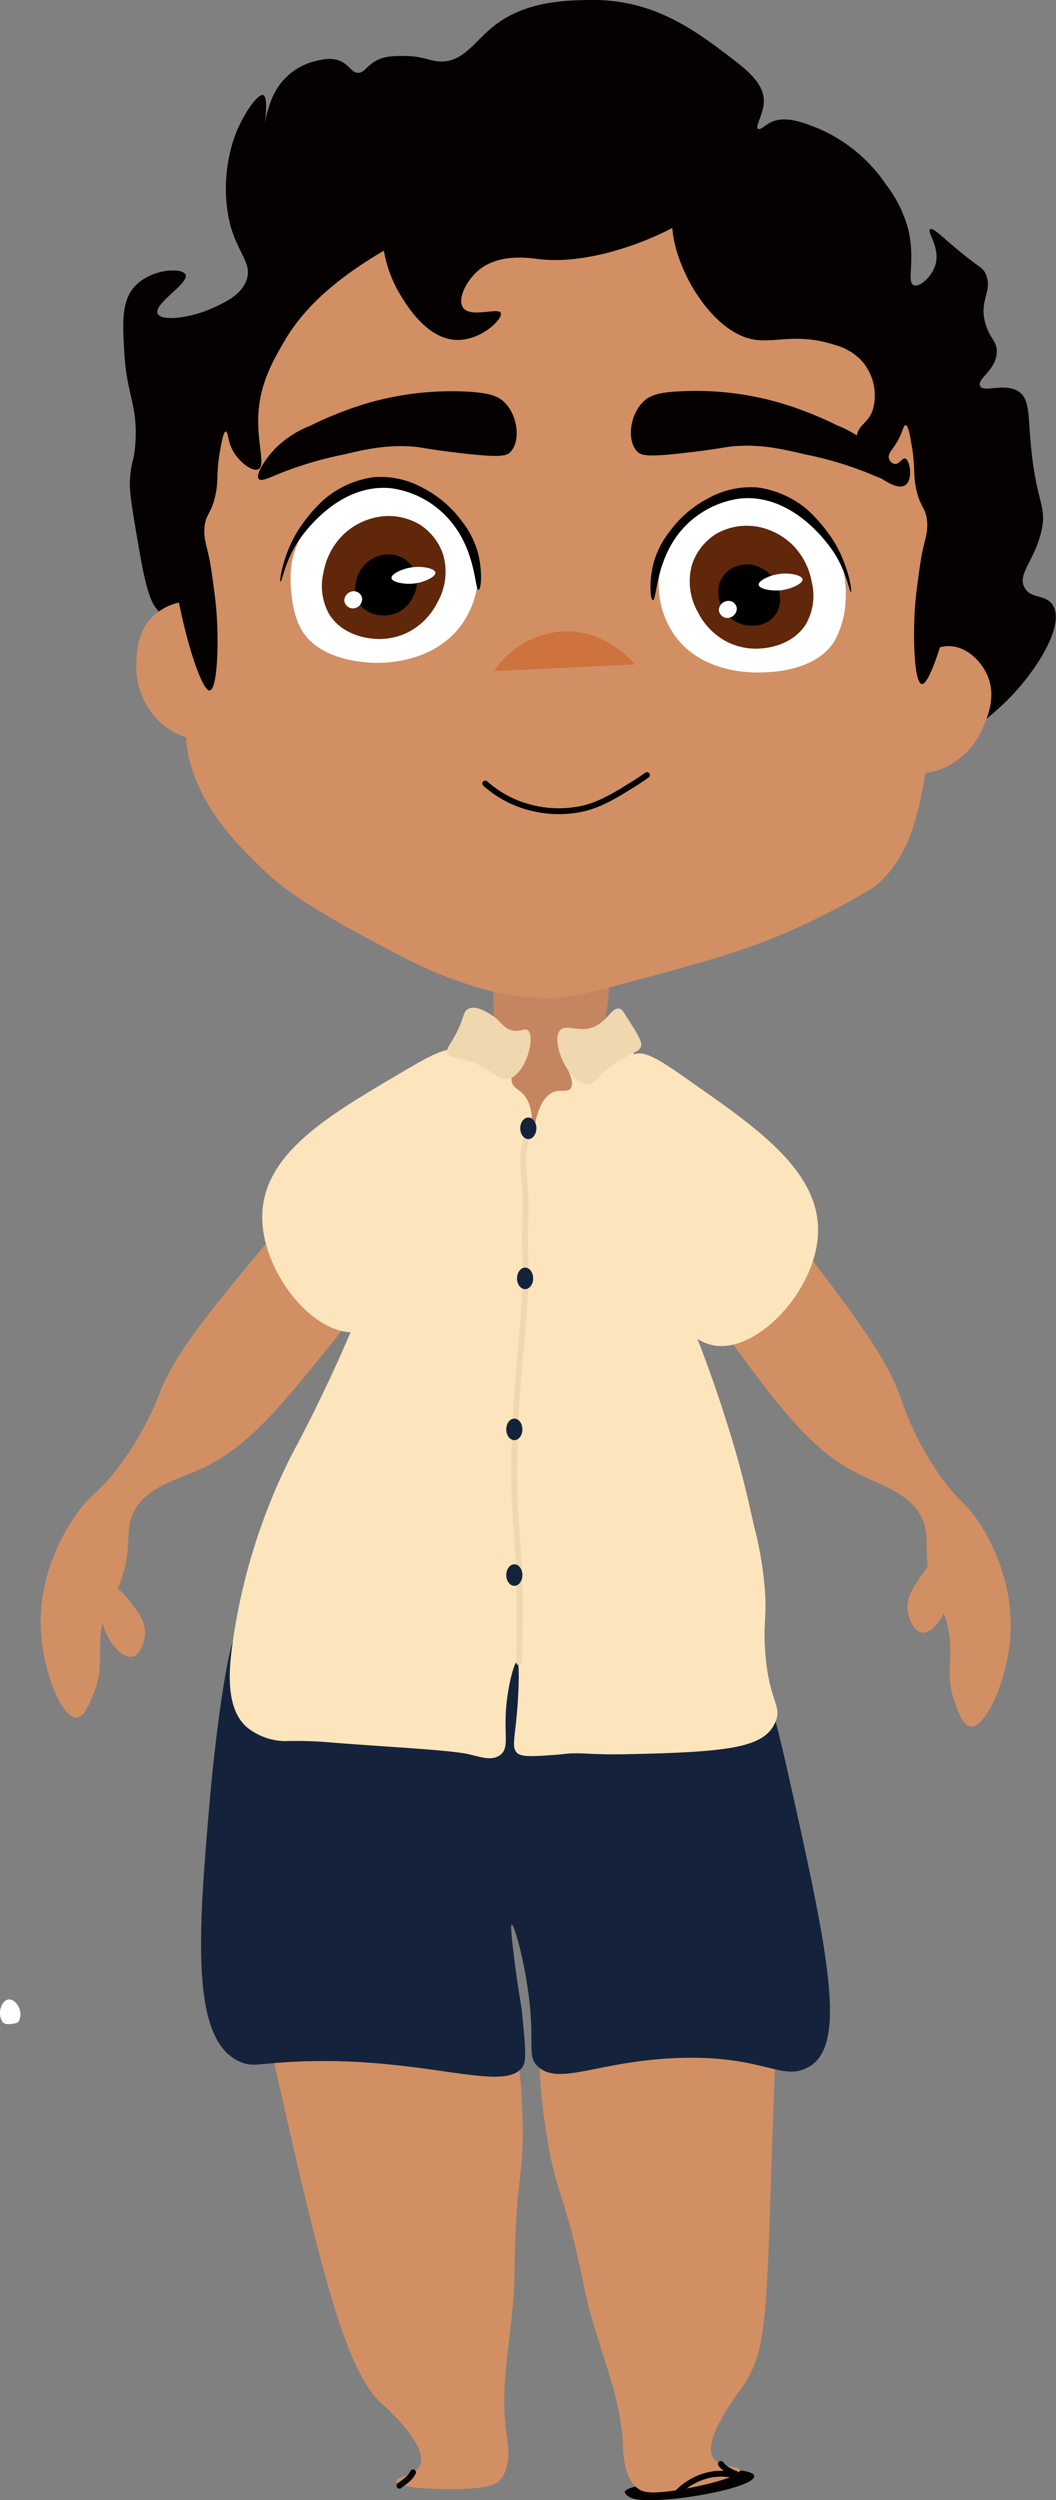 <svg xmlns="http://www.w3.org/2000/svg" viewBox="0 0 180.49 427"><rect x="0" y="0" width="180.49" height="427" fill="#808080" stroke="none"/><defs><style>.cls-1{fill:#050100;}.cls-2{fill:#d28f63;}.cls-12,.cls-3,.cls-7{fill:none;stroke-linecap:round;stroke-miterlimit:10;}.cls-3{stroke:#050100;}.cls-4{fill:#c68561;}.cls-5{fill:#14223c;}.cls-6{fill:#ce733e;}.cls-7{stroke:#000;}.cls-8{fill:#fff;}.cls-9{fill:#60270a;}.cls-10{fill:#fce5bc;}.cls-11{fill:#efd7af;}.cls-12{stroke:#efd7af;}</style></defs><g id="Camada_2" data-name="Camada 2"><g id="Pronto"><path class="cls-1" d="M106.8,425.61c0,.4.67.78.92.92,3.12,1.66,21.54-1.43,21.18-3.69-.1-.64-1.89-.9-2.76-.92-1.67,0-2.54.72-5.53,1.84a19.6,19.6,0,0,1-2.76.92c-3.6.76-5.39-.82-9.21,0C106.93,425.05,106.81,425.47,106.8,425.61Z"/><path class="cls-2" d="M42.22,294.79c-1,.93-3,3.35-1.34,21.49a230.8,230.8,0,0,0,4.7,30.23c8.58,38.41,13,57.74,19.48,63.81,1.36,1.27,8.25,7.48,6.71,10.75-.87,1.87-4.09,1.86-4,2.68.1,1.16,6.58,1.45,10.75,1.35,5.18-.14,6.21-.87,6.72-1.35,2.33-2.19,1.59-6.45,1.34-8.06-1.36-8.86,1.25-17.9,1.35-26.87.2-18.94,1.79-16.23,1.34-28.21-.41-10.71-1.62-11.39-2.69-26.87-1.11-16.07.14-16.25-1.34-20.15C78.83,296.84,50.72,287,42.22,294.79Z"/><path class="cls-2" d="M126.94,290.37c1,.64,3.7,2.71,5.41,20.85a212.09,212.09,0,0,1,.55,31.26c-2.26,51.73-.77,57.92-6.35,65.66-1.11,1.54-6.67,8.92-4.54,11.83,1.22,1.68,4.37,1.06,4.46,1.87.13,1.16-6.17,2.68-10.29,3.37-5.11.86-6.26.33-6.85,0-2.71-1.7-2.79-6-2.86-7.65-.35-9-4.63-17.34-6.44-26.12-3.81-18.56-4.86-15.59-6.7-27.44-1.64-10.59-.58-11.49-2.48-26.89-2-16-3.24-15.93-2.53-20C91.39,299.37,117.11,284.34,126.94,290.37Z"/><path class="cls-3" d="M125.93,422.62c-.06-.13-1.9-.63-2.71-1.81"/><path class="cls-3" d="M125.68,422.78a10.19,10.19,0,0,0-3.86-.2,10.75,10.75,0,0,0-6.07,3.21"/><path class="cls-3" d="M68.27,424.53c0-.13,1.75-1,2.32-2.28"/><path class="cls-4" d="M83.87,164.48c1.14,10.13,0,12.09,0,12.09-2.24,3.34-6.15,2.39-9.41,5.37-4.37,4-3.21,10.72-3.36,16.79C71,203.81,67.44,212,60.36,228.29c-6.56,15.11-11,22.3-14.78,36.27-.69,2.55-1.15,4.49-1.34,5.37-2,8.72-3.72,16.56-2.69,25.53.48,4.18,2.18,19,12.76,24.85a13.72,13.72,0,0,0,2.29,1.06c4.29,1.54,11.11,1.33,36.67-1.06,11.33-1.06,13.19-1.32,16.12-2.69,11.6-5.41,16.29-17.19,17.46-20.15,4.15-10.41,2.9-19.52,1.35-30.9-1-7.36-1.83-7.51-6.72-25.52-6.83-25.15-10.24-37.73-9.4-43,.71-4.47,2.71-12.4-1.35-16.12-2.34-2.15-5.07-1.39-6.71-4s.27-4.62,0-10.75c-.18-3.86-.33-7.28-2.69-9.4-3.06-2.74-8.52-2.11-12.09,0A12.73,12.73,0,0,0,83.87,164.48Z"/><path class="cls-1" d="M75.44,10.51c-2.06,0-3-1-6.65-.95-1.91,0-3.3.07-4.75.95s-1.78,1.93-2.85,1.92-1.38-1.19-2.85-1.92c-1.63-.8-3.35-.36-4.74,0a10.73,10.73,0,0,0-5.7,3.83A12.12,12.12,0,0,0,46,18.16a20.24,20.24,0,0,0-1,4.78c-.06,0,1.12-6.28,0-6.69-.91-.34-3.36,3.14-4.75,6.69a26.82,26.82,0,0,0-.95,15.29c1.43,5.25,3.82,6.69,2.85,9.56-.87,2.55-3.57,3.79-5.7,4.78-3.81,1.75-8.85,2.37-9.5,1-.78-1.72,5.48-5.2,4.75-6.69-.59-1.2-5.74-1-8.55,1.91-2.38,2.5-2.22,6.11-1.9,11.47.45,7.39,2.29,8.93,1.9,15.29-.21,3.56-.79,3.07-.95,6.69-.05,1.26,0,2.78,1.9,13.38,1.29,7,2.25,7.82,2.85,8.6.79,1,3.09,4,5.18,3.61,2.37-.46,3.45-6.45,5.52-18.42,2.55-14.7,2.53-14.7,2.77-15.66C43,63.5,44.72,56.37,50.75,51.61A47.27,47.27,0,0,1,64,44.92c4.6-1.52,6.19-1.35,25.64-2.87a191.57,191.57,0,0,1,19.95-.95c5.29.08,8,.13,11.4.95a36.47,36.47,0,0,1,16.14,8.6c2.33,2.18,5.07,6.58,10.45,15.3,4,6.46,6,9.69,6.65,11.46,2.65,7.09,2.33,13.42,1.89,22-.29,5.84-.93,8.6-.94,16.25,0,9.52,1,10.87,1.89,11.47,3.79,2.42,11.84-4.28,15.2-7.65,5-5,9.91-12.95,7.6-16.24-1.24-1.77-3.68-.93-4.75-2.87-1.29-2.33,1.66-4.53,2.85-9.56,1.1-4.68-1-4.69-1.9-16.24-.33-4.21-.22-6.45-1.9-7.65-2.36-1.67-6.06.24-6.65-1s2.72-2.66,2.85-5.74c.08-1.9-1.12-2.2-1.9-4.78-1.27-4.21,1.3-5.58,0-8.6-.57-1.33-1-.82-6.65-5.73-1.34-1.16-2.47-2.19-2.85-1.91-.56.4,1.59,2.93,1,5.73-.52,2.29-2.78,4.23-3.8,3.82-1.26-.51.33-4.29-.94-9.55a21.53,21.53,0,0,0-3.8-7.65A26.58,26.58,0,0,0,140,22c-2.51-1-6-2.47-8.55-.95-.76.44-1.55,1.2-1.9.95-.55-.38,1-2.53,1-4.78,0-2.48-2-4.56-4.75-6.69C119.14,5.41,112-.11,101.08,0,96.73.05,89.55.12,84,4.78,81.06,7.23,79.1,10.51,75.44,10.51Z"/><path class="cls-5" d="M40.47,279.13c-1.15-.06-3.41,14.5-4.61,28.31-2,22.93-3.42,41.53,5.53,44.83,1.62.6,2.51.29,6.45,0,23.26-1.74,38,5.49,41.45.78.74-1,.49-3.55,0-8.65-.21-2.23-.4-2.66-.92-6.29-.1-.7-1.32-9.38-.92-9.43s1.89,5.08,2.76,11c1.39,9.4-.36,11.46,1.85,13.36,3.69,3.19,10.35-1.11,24-1.57,14.54-.48,17.56,4.09,22.11,1.57,6.79-3.74,3.39-19.59-3.69-51.11-.46-2.05-5-22.26-7.37-22-.75.07-.44,2.2-1.84,3.93-3.85,4.76-16.87,2-24.87.79-31.77-4.66-54.58,6.12-59-1.58C40.31,281.18,40.9,279.15,40.47,279.13Z"/><path class="cls-2" d="M75.56,181.6c.49.38-.46,1.88-1.56,5.31-2.73,8.48-1.64,14-2.11,18.74-.54,5.41-4.68,10.6-13,21-11.07,13.86-16.6,20.79-25.21,24.51-4.16,1.8-9.23,3.12-11.07,7.61-1.24,3.05,0,5.19-1.78,10.69-1.25,3.94-2,3.22-3,6.6-1.61,5.62.27,8.16-1.89,13.37-.76,1.83-1.61,3.85-2.85,3.91-2.51.12-5.75-7.79-6.11-15-.5-10.37,5-18.23,6.2-19.91,2.62-3.59,3.61-3.29,7-7.78a52.74,52.74,0,0,0,7.26-13.15c2.78-6.8,8.5-13.67,19.94-27.41C57.69,197.79,73.76,180.2,75.56,181.6Z"/><path class="cls-2" d="M108.16,180.71c-.51.36.38,1.9,1.34,5.37,2.38,8.59,1.07,14,1.34,18.81.32,5.43,4.24,10.78,12.09,21.49,10.49,14.3,15.73,21.45,24.19,25.53,4.08,2,9.09,3.49,10.74,8.06,1.12,3.09-.17,5.18,1.35,10.74,1.08,4,1.85,3.3,2.68,6.72,1.39,5.69-.6,8.15,1.35,13.44.68,1.86,1.44,3.92,2.68,4,2.51.22,6.07-7.56,6.72-14.78.93-10.35-4.21-18.42-5.37-20.15-2.48-3.7-3.47-3.44-6.72-8.06a52.88,52.88,0,0,1-6.72-13.44c-2.5-6.91-7.93-14-18.8-28.21C125.34,197.62,110,179.38,108.16,180.71Z"/><path class="cls-2" d="M159.67,267c-.77,0-1.32.79-2.19,2.06-1.54,2.27-2.74,4.05-2.31,6.31.24,1.24,1.11,3.33,2.45,3.47,2.12.22,5.27-4.47,4.49-8.37C161.82,269,160.84,267,159.67,267Z"/><path class="cls-2" d="M19.59,271.32c.76-.08,1.38.67,2.35,1.87,1.72,2.14,3.07,3.81,2.82,6.1-.13,1.25-.83,3.41-2.15,3.66-2.1.4-5.62-4-5.17-8C17.61,273.49,18.42,271.45,19.59,271.32Z"/><path class="cls-2" d="M157.56,112.05c2.42-1.61,4-1.78,5.05-1.68,3,.27,5.22,2.84,6.17,5,1.46,3.43.14,6.69-.57,8.41a13.17,13.17,0,0,1-6.72,7.29,12.11,12.11,0,0,1-8.42.57c-1.49-.48-3-1-3.92-2.25C146.22,125.34,151.33,116.2,157.56,112.05Z"/><path class="cls-2" d="M126.65,37.46c6.44,2.16,10.29,4.31,13.49,6.74a45.43,45.43,0,0,1,11.57,13.5A60,60,0,0,1,159.42,77c1.05,4.84,2.83,15,1,34.7-2,21.31-3,32-9.64,38.55a15.56,15.56,0,0,1-1.62,1.39,122.71,122.71,0,0,1-11.87,6.33c-8.85,4.11-15.74,6-29.53,9.72-8.86,2.4-11.5,2.8-14.74,2.77a45.35,45.35,0,0,1-14.52-2.86c-5.18-1.71-9-3.75-16.39-7.71C59,158.21,56.91,157,55.31,156a67.22,67.22,0,0,1-6.3-4.09,50.33,50.33,0,0,1-5.26-4.59c-3.65-3.62-9.54-9.48-11.56-18.31-.62-2.71-.41-7.27,0-16.38.16-3.37.36-7.75,1-13.5A146.93,146.93,0,0,1,37,76c1.67-6.29,3.66-13.8,7.71-20.24C57.05,36.17,84.15,33.35,91,32.64,107.23,31,119.58,35.09,126.65,37.46Z"/><path class="cls-2" d="M37.92,106.71c-1.53-2.47-2.87-3.27-3.9-3.62-2.84-1-5.94.43-7.7,2-2.76,2.51-2.9,6-3,7.89a13.25,13.25,0,0,0,3.11,9.42,12.08,12.08,0,0,0,7.43,4c1.55.19,3.12.38,4.5-.42C42.75,123.5,41.87,113.07,37.92,106.71Z"/><path class="cls-1" d="M44.15,80.15c-1.07.5-3.59-1.42-4.6-3.69-.63-1.4-.6-2.75-.93-2.76s-.57.93-.92,2.76c-.84,4.49-.27,5.46-.92,8.29-.72,3.17-1.68,3-1.84,5.53-.12,1.77.31,2.57.92,5.53,0,0,.31,1.5.92,6.45.71,5.67.53,15.41-.92,15.66s-5-10.78-6.45-22.11c-.95-7.54-1.73-14.29.92-22.11,1.7-5,2.48-3.1,8.29-13.82,4.54-8.35,5.45-11.94,10.14-16.58a32.69,32.69,0,0,1,7.37-5.53c9.16-5,20.54-5,21.19-2.76.91,3.09-20,8.53-28.56,23-2,3.41-4.35,7.39-4.61,12.89C43.93,75.78,45.43,79.54,44.15,80.15Z"/><path class="cls-1" d="M154.7,78.3c-.52-.13-1,1.08-1.84.93a1.31,1.31,0,0,1-.92-.93c-.28-.94.8-1.52,1.84-3.68.6-1.27.68-2,1-2,.45,0,.73,1.7.92,2.76.85,4.49.28,5.46.93,8.29.72,3.17,1.67,3,1.84,5.53.11,1.77-.31,2.56-.92,5.53,0,0-.31,1.5-.92,6.44-.71,5.68-.53,15.42.92,15.66s5-10.78,6.45-22.1c.95-7.54,1.72-14.29-.93-22.11-1.69-5-2.47-3.11-8.29-13.82-4.53-8.36-5.44-11.94-10.13-16.58a32.69,32.69,0,0,0-7.37-5.53c-6.37-3.44-17.78-6.84-21.19-2.77C111.79,39,119.64,56.48,128.9,58c3.59.6,7.41-1.18,13.82.92a9.67,9.67,0,0,1,4.61,2.76,8.94,8.94,0,0,1,1.9,8.13c-.81,2.64-2.5,2.54-2.82,4.77-.45,3.14,2.5,6.08,4.6,7.37.92.56,2.63,1.6,3.69.92C156.12,82,155.52,78.51,154.7,78.3Z"/><path class="cls-6" d="M84.47,114.61a15.43,15.43,0,0,1,10.77-6.7c7.9-.89,13,5.15,13.29,5.57"/><path class="cls-7" d="M82.94,133.82a18.6,18.6,0,0,0,4.31,2.87,19.37,19.37,0,0,0,12.56,1.37c3.1-.79,5.66-2.4,8.61-4.24.91-.57,1.64-1.08,2.15-1.44"/><path class="cls-8" d="M81.68,98.87a14.73,14.73,0,0,0-2.05-8.2A16,16,0,0,0,69.38,83.5,16.27,16.27,0,0,0,49.92,95.79a18,18,0,0,0-.21,4.35c.07,1.18.29,4.85,1.88,7.51,3.21,5.36,11.35,5.53,12.67,5.56,1.78,0,9.61-.08,14.34-6.14A15.06,15.06,0,0,0,81.68,98.87Z"/><path class="cls-9" d="M71.68,89.55a10.45,10.45,0,0,0-8.19-1,11.49,11.49,0,0,0-5.13,3.08,12,12,0,0,0-3.07,6.14,9.85,9.85,0,0,0,1,7.18c2.2,3.46,6.23,4,7.18,4.1a11,11,0,0,0,6.14-1,11.42,11.42,0,0,0,5.13-5.12,10.54,10.54,0,0,0,1-8.2A9.71,9.71,0,0,0,71.68,89.55Z"/><path class="cls-8" d="M112.59,100.14a15.11,15.11,0,0,1,1.88-7.51,16.06,16.06,0,0,1,10.19-7.47,16.25,16.25,0,0,1,10.24,1,16.93,16.93,0,0,1,9.23,11.27,17.93,17.93,0,0,1,.37,5.51,15.36,15.36,0,0,1-1.88,6.57c-3.29,5.26-11.26,5.33-12.84,5.34s-9.72.06-14.34-6.15A15.07,15.07,0,0,1,112.59,100.14Z"/><path class="cls-9" d="M122.36,91.21a10.47,10.47,0,0,1,8.2-1,11.57,11.57,0,0,1,5.12,3.07,12.06,12.06,0,0,1,3.07,6.15,9.82,9.82,0,0,1-1,7.17c-2.2,3.47-6.23,4-7.17,4.1a11,11,0,0,1-6.15-1,11.42,11.42,0,0,1-5.13-5.12,10.55,10.55,0,0,1-1-8.2A9.71,9.71,0,0,1,122.36,91.21Z"/><path d="M69,95.4a5.25,5.25,0,0,0-4.09-.51,5.78,5.78,0,0,0-2.55,1.54,5.94,5.94,0,0,0-1.53,3.06,4.85,4.85,0,0,0,.51,3.57,4.92,4.92,0,0,0,3.57,2A5.59,5.59,0,0,0,68,104.6,5.68,5.68,0,0,0,70.56,102,5.2,5.2,0,0,0,71.07,98,4.87,4.87,0,0,0,69,95.4Z"/><path d="M125,97.11a5.25,5.25,0,0,1,4.09-.51,5.67,5.67,0,0,1,2.55,1.54,5.86,5.86,0,0,1,1.53,3.06,4.41,4.41,0,0,1-4.08,5.62,5.63,5.63,0,0,1-3.07-.51,5.73,5.73,0,0,1-2.55-2.56,5.24,5.24,0,0,1-.51-4.08A4.87,4.87,0,0,1,125,97.11Z"/><path class="cls-1" d="M95.74,10.13c-4.44.8-8.25,2.88-15.66,7.37-8.81,5.35-10.85,8.16-12,10.14a22.07,22.07,0,0,0-2.76,10.13,21.94,21.94,0,0,0,2.76,12c1.18,2,4.76,8.25,10.14,8.29,4.13,0,7.76-3.61,7.37-4.61s-5.2.93-6.45-.92c-1-1.43.52-4.63,2.76-6.45,3.54-2.87,8.59-2,10.14-1.84,13,1.66,34.4-9,35-17.5C127.63,18.68,109.89,7.58,95.74,10.13Z"/><path d="M111.59,102.49c-.47-.06-.65-3.2.06-6.1a15.12,15.12,0,0,1,2.82-5.63A19,19,0,0,1,121,85.13a15,15,0,0,1,8.44-1.88A16.51,16.51,0,0,1,137.93,87c.86.76,1.78,1.77,1.88,1.88a26.89,26.89,0,0,1,2.81,3.75c2.35,3.88,3.07,8.37,2.82,8.45s-.67-3.16-2.82-6.57c-.5-.79-6.61-10.21-16-9.38a16,16,0,0,0-10.32,5.63C112,95.93,112.26,102.58,111.59,102.49Z"/><path d="M81.8,100.73c.47-.06.65-3.2-.06-6.1A15.12,15.12,0,0,0,78.92,89a19,19,0,0,0-6.57-5.63,15,15,0,0,0-8.44-1.88,16.51,16.51,0,0,0-8.45,3.75c-.86.76-1.78,1.77-1.88,1.88a26.89,26.89,0,0,0-2.81,3.75c-2.35,3.88-3.07,8.37-2.82,8.45s.67-3.16,2.82-6.57c.5-.79,6.61-10.21,15.95-9.38A16,16,0,0,1,77,89C81.41,94.17,81.13,100.82,81.8,100.73Z"/><path class="cls-8" d="M70.67,96.86c-1.83.18-3.84,1.17-3.76,1.87s2.13,1.1,3.76.94c1.83-.18,3.84-1.17,3.75-1.88S72.3,96.69,70.67,96.86Z"/><path class="cls-8" d="M133.42,98c-1.83.18-3.84,1.17-3.75,1.88s2.12,1.1,3.75.93c1.83-.18,3.84-1.17,3.75-1.87S135.05,97.81,133.42,98Z"/><path class="cls-8" d="M60.74,101a1.64,1.64,0,0,0-1.9,1.58,1.51,1.51,0,0,0,1.32,1.32,1.62,1.62,0,0,0,1.74-1.7A1.46,1.46,0,0,0,60.74,101Z"/><path class="cls-8" d="M124.76,102.64a1.65,1.65,0,0,0-1.9,1.58,1.52,1.52,0,0,0,1.32,1.32,1.63,1.63,0,0,0,1.75-1.7A1.48,1.48,0,0,0,124.76,102.64Z"/><path class="cls-1" d="M109.91,68.65c-2.29,2.25-2.78,6.64-1,8.47.7.7,1.7,1,8.92.14,6.1-.72,6.11-1,8.55-1.11,4.23-.19,7.42.56,11.36,1.48a61.87,61.87,0,0,1,10.47,3.1c1.85.77,3.26,1.47,3.7,1,.62-.7-1.09-3.45-2.91-5.3a17.54,17.54,0,0,0-5.87-3.76,60.72,60.72,0,0,0-10-3.92,51.64,51.64,0,0,0-17-1.91C112.5,67,111,67.55,109.91,68.65Z"/><path class="cls-1" d="M86.23,68.72c2.29,2.25,2.79,6.65,1,8.48-.7.7-1.71,1-8.92.14-6.11-.72-6.11-1-8.56-1.12-4.23-.18-7.42.56-11.36,1.48a62.29,62.29,0,0,0-10.46,3.11c-1.86.76-3.26,1.47-3.7,1-.63-.7,1.09-3.44,2.9-5.3A17.75,17.75,0,0,1,53,72.72,62.19,62.19,0,0,1,63,68.8a51.88,51.88,0,0,1,16.95-1.91C83.64,67.11,85.12,67.62,86.23,68.72Z"/><path class="cls-8" d="M.07,343.15a2.86,2.86,0,0,0,.36,2.16c.44.5,1.05.41,1.74.32.49-.07.76-.1,1-.37a2.57,2.57,0,0,0,.09-2.33c-.33-.82-1.15-1.67-2-1.4S.11,343,.07,343.15Z"/><path class="cls-10" d="M81,176.78a12.5,12.5,0,0,0,.92-2.26c.37-1.19.33-1.69.58-1.79.64-.24,1.2,2.36,3.11,4.05,2.18,1.92,4.28,1,4.6,2.25.42,1.6-3.09,3.4-2.76,5.63.21,1.41,1.73,1.25,2.76,3.38s.53,4.44.92,4.51.57-4,2.77-5.63c1.61-1.21,3.06-.08,3.68-1.13,1.07-1.8-2.77-5.79-1.84-7.89,1.18-2.66,8.65.88,10.13-2.25.64-1.35-.09-3.36,0-3.38s.24,3.83,1.85,6.76c1.79,3.26,4.1,2.05,5.52,4.51,1.74,3-.38,6.56-.92,13.52-.25,3.35.05,6.35.92,12.39,1.7,11.74,4.9,14.13,11.06,33.75,2.12,6.76,3,10.34,4.6,17.51a62.45,62.45,0,0,1,1.85,11.05c.29,4.68-.28,5.43,0,9.81.55,8.82,2.94,9.66,1.84,12.39-1.8,4.47-7.46,5.28-25.79,5.64-5,.1-6.41-.19-8.58-.15-1.28,0-1.6.12-3,.23-4,.29-6,.44-6.82-.28-1-.95-.4-2.43,0-7.37.3-3.65.4-8.24,0-8.29s-1.45,3.41-1.84,7.37c-.49,5,.51,7.23-.92,8.49s-3.4.48-5.53,0c-3.23-.74-14.37-1.27-23.45-2a66.75,66.75,0,0,0-7.87-.24,10.59,10.59,0,0,1-6.45-2.26c-3.72-3-3.21-9.5-2.76-13.2a103,103,0,0,1,10.13-33.16,261.85,261.85,0,0,0,19.35-46h0c2.07-17.37,4.9-22.06,7.37-22.52.88-.17,2.71.27,3.68-1.13h0A10,10,0,0,1,81,176.78Z"/><path class="cls-10" d="M78.46,179.61c-1.87-1.15-4.89.63-10.93,4.2-11.42,6.74-22.36,13.2-22.7,23.54-.31,9.61,8.6,20.76,16,20.17C74.58,226.41,85.69,184,78.46,179.61Z"/><path class="cls-10" d="M108.14,180.16c2-1,4.88,1,10.67,5.1,11,7.69,21.47,15.06,21,25.49-.44,9.7-10.3,20.22-17.67,19.05C108.34,227.59,100.51,184.05,108.14,180.16Z"/><path class="cls-11" d="M100.35,185.17c1.8.05,2.07-2.33,6.45-4.61,1.63-.85,2.46-1,2.76-1.84s-.75-2.35-2.76-5.53c-.32-.5-.53-.82-.93-.92-1.11-.29-1.9,1.67-3.68,2.76-2.79,1.72-5.3-.34-6.45.92C94,177.84,97.22,185.08,100.35,185.17Z"/><path class="cls-11" d="M86.8,184.28c-2,.41-2.6-2-7.23-3.23-1.62-.42-2.76-.45-3.08-1.26s.6-1.43,1.75-3.84.94-3.26,1.84-3.68c1.18-.56,2.77.38,3.68.92,2,1.2,2.1,2.36,3.69,2.76s2.18-.46,2.76,0C91.61,177.06,89.85,183.65,86.8,184.28Z"/><path class="cls-12" d="M88.72,283.88c.06-2,.1-4.07.11-6.25.12-16.05-1.17-16.16-.92-29.3.3-15.84,2.31-23.49,1.84-34.93-.14-3.38.26-6.78,0-10.14-.28-3.63-.87-7.35.92-10.15.15-.22.3-.42.44-.59"/><ellipse class="cls-5" cx="87.91" cy="244.12" rx="1.38" ry="1.84"/><ellipse class="cls-5" cx="90.3" cy="192.7" rx="1.38" ry="1.84"/><ellipse class="cls-5" cx="87.91" cy="269" rx="1.38" ry="1.84"/><ellipse class="cls-5" cx="89.75" cy="218.33" rx="1.38" ry="1.84"/></g></g></svg>